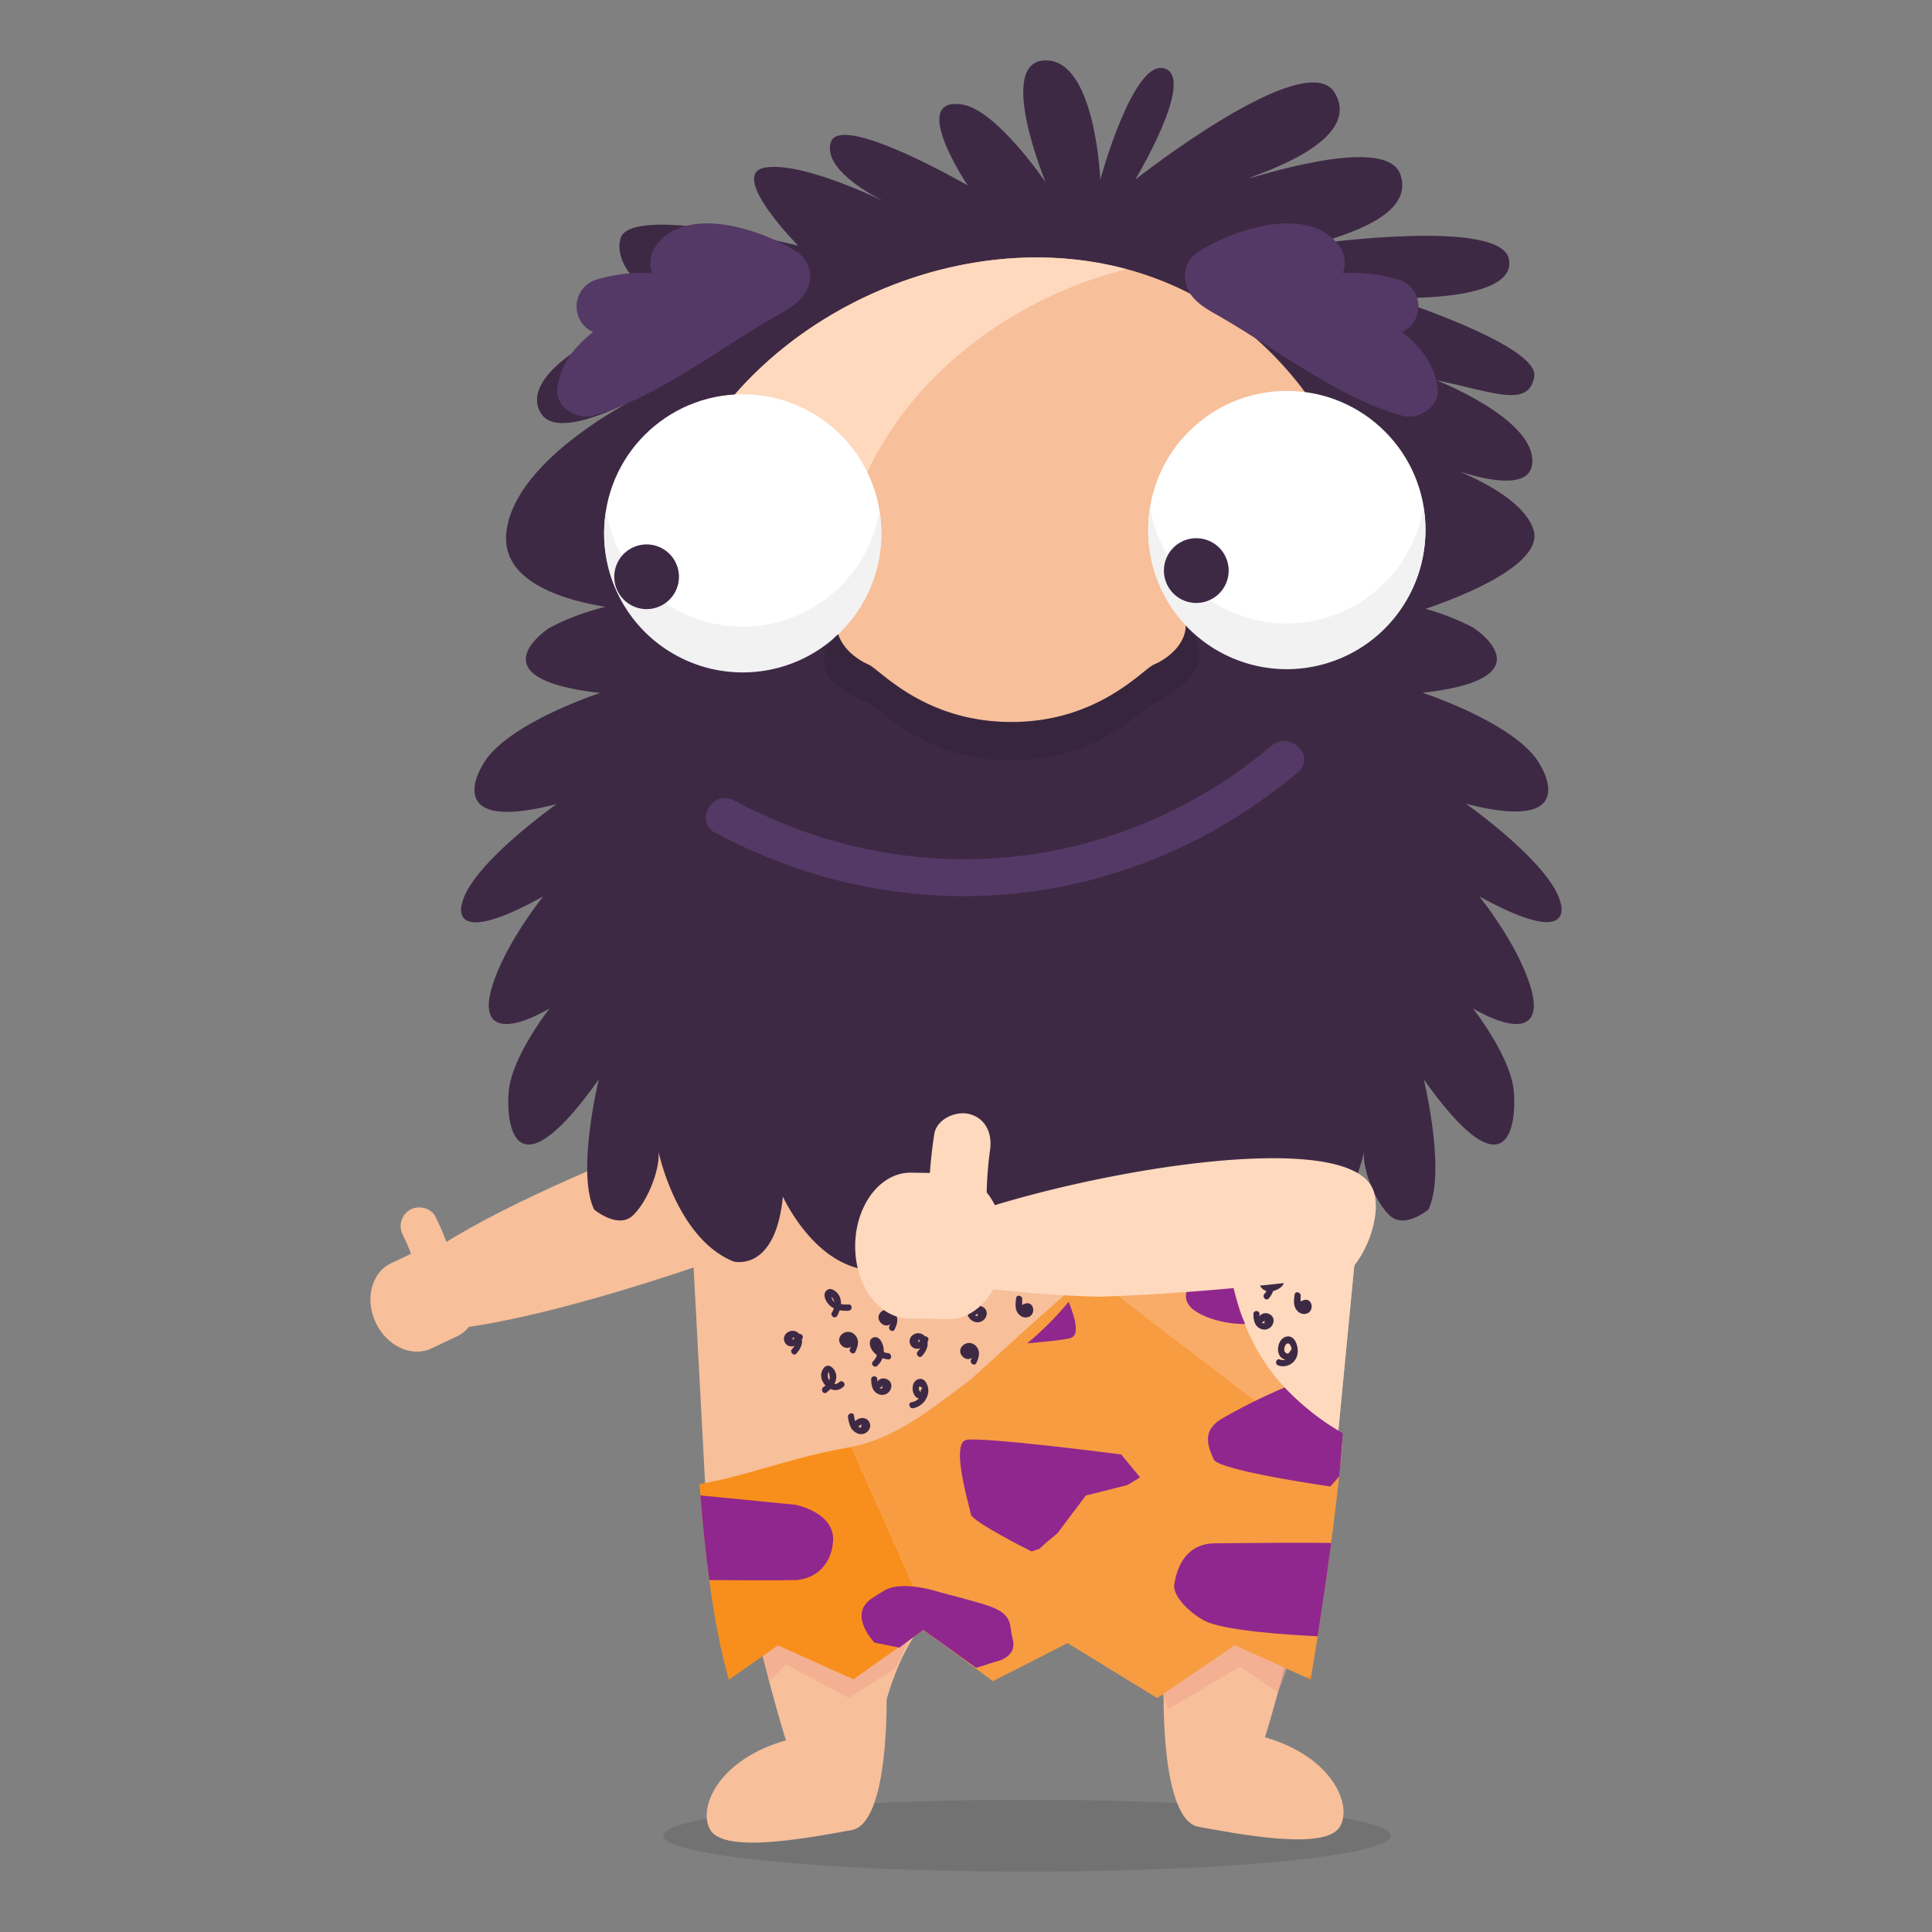 <svg height="512" viewBox="0 0 512 512" width="512" xmlns="http://www.w3.org/2000/svg"><rect x="0" y="0" width="512" height="512" fill="#808080" stroke="none"/><g id="social_media" data-name="social media"><g id="ok"><g id="HUH"><g opacity=".21"><ellipse cx="272.17" cy="486.48" fill="#3f3f44" rx="96.41" ry="9.52"/></g><path d="m308.39 448.14s-.9 34.2 9.27 36 33.51 6.46 37.4 0-3.42-21.16-25-24.91-21.67-11.09-21.67-11.09z" fill="#f7bf9a"/><path d="m324.59 484.4c3.3.48 12.06-25.23 18.92-55.26h-45.09c15.14 16.69 12.3 53.24 26.17 55.26z" fill="#f7bf9a"/><path d="m234.94 449s.9 34.2-9.27 36-33.51 6.46-37.4 0 3.42-21.16 25-24.91 21.67-11.09 21.67-11.09z" fill="#f7bf9a"/><path d="m218.94 485.22c-3.3.48-12.07-25.22-18.94-55.22h45.09c-15.09 16.64-12.28 53.19-26.15 55.22z" fill="#f7bf9a"/><g opacity=".63"><path d="m309.57 452.95 19.04-11.26 10.06 6.85 4.38-11.92-19.35-4.61-17.14 13.28z" fill="#f2a88f"/></g><path d="m134.17 141.25c2-20 35.68-36.36 35.68-36.36s-21 12-26.18 5.09 4-18.32 33.71-28.43c0 0-15.27-8.7-13-18.2s47.15 1.76 47.15 1.76-18.95-19.15-8.61-20.73 32.31 9.44 32.31 9.44-17.56-8-15.06-16.1 36.28 11.41 36.28 11.41-15.85-23.56-1.53-21.45c9.14 1.34 22.19 20.63 22.19 20.63s-13.33-32.11-.06-32.31 14.54 31.6 14.54 31.6 8.74-32.16 17.06-29.45-7.8 29.45-7.8 29.45 45.31-35.76 52.87-23-19.78 21.27-22.54 22.54 35.7-12.19 39.87-1.06-15.27 16.29-22 18.5c0 0 48.5-6.75 50.81 4s-25.86 10.6-31.38 10.29c0 0 39.64 12.65 38.11 21s-10.81 4-25.92.91c0 0 25.83 10.06 25.42 21.63s-28-.69-28-.69 24.77 7.44 28.3 18.67-30.64 21.61-30.64 21.61h-203.41s-40.15-.77-38.17-20.75z" fill="#3e2945"/><g opacity=".63"><path d="m203.9 445.49 4.37-4.43 16.72 8.93 12.42-7.99 3.36-7.18h-37.93l-.86 3.52z" fill="#f2a88f"/></g><path d="m334.84 284.82-23.49-5h-79.86l-23.38 4.95c-14.34 4.24-24.66 22.83-24.66 44.42l3.92 73.52c25 29.81 142.24 28.66 165.41-4.05l6.71-69.46c0-21.6-10.32-40.2-24.65-44.43zm0 0" fill="#f7bf9a"/><path d="m352.78 398.71 6.71-69.46c0-21.6-10.32-40.2-24.65-44.43l-23.49-5h-79.86l-23.38 4.95 93.34 24 51.33 89.93m-17.94-115.1" fill="#fed9be"/><path d="m211.4 284.19c-3.7 2.71-15.37 10.29-15.37 10.29s-99.81 35.12-94.54 53.52 122.22-24.9 121.51-28-11.6-35.81-11.6-35.81z" fill="#f7bf9a" fill-rule="evenodd"/><ellipse cx="305.16" cy="313.57" fill="#f79820" rx="7.98" ry="6.05" transform="matrix(.79 -.613 .613 .79 -128.15 252.86)"/><path d="m99.57 350.52c-2.95-6.24-1.12-13.29 4.08-15.75l6.78-3.21c5.21-2.46 11.82.6 14.77 6.83 3 6.24 1.13 13.29-4.08 15.75l-6.78 3.21c-5.21 2.46-11.82-.6-14.77-6.83z" fill="#f7bf9a"/><path d="m263.11 412.13c-6.43-2.56-17.11-5.79-13.88-8.37 3-2.36 12.64-10.76 19.71-16.93 4.48-3.91 11.51-4.82 16.28-2 3.7 2.21 8.11 4.88 12.1 7.38 9.15 5.73 2.62 11.39 2.62 11.39l-4.71 2.4-15.66 4.79s-9.8 3.99-16.46 1.34z" fill="#90278e"/><path d="m219.2 384.71c-11.46 2.41-22.42 6.62-33.82 8.59 1.13 15.33 3.41 37 7.8 51.83l13-9.09 20 9 18.46-13.1 3.91 2.89-22.9-51.39c-2.13.39-4.3.81-6.45 1.27z" fill="#f88f1c"/><path d="m348 374.58c-.64-.49-1.24-1-1.85-1.51a2.56 2.56 0 0 1 -1.08-.95 53.43 53.43 0 0 1 -16.34-24.49c-6.14-18.75-5.44-38.92-9.65-58.07a2.38 2.38 0 0 1 .71-2.32c-.28-2-.56-3.92-.85-5.87a61 61 0 0 0 -12.25-1.63 2.44 2.44 0 0 1 -.23 1.45c-1.49 2.94-2.92 5.91-4.36 8.87-2.55 15.66-12 47.49-12.69 47.65-.1 0-.17.11-.27.15l66.09 50.61c.2-2.15.37-4.18.51-6.11a16.24 16.24 0 0 1 -7.74-7.78z" fill="#f9ac67"/><path d="m347.53 444.06-1.4.52 1.22.55z" fill="#f88f1c"/><path d="m289.08 337.87c-3.68 1.54-31 27.19-32.39 28.17-10.15 7.45-19 15-31 17.37l22.9 51.39 14.55 10.73 19.78-10.09 23.74 14.56 20.57-14 18.89 8.54 1.4-.52c1-5.81 5.67-34.85 7.64-55.57z" fill="#f79c41"/><path d="m328.68 347.64a102.44 102.44 0 0 1 -3.17-12.7l-6.24 2.69c-4.38 1.89-6.23 5.63-4.12 8.31v.05c2.11 2.68 8.59 4.88 14.39 4.88h.46c-.47-1.07-.95-2.09-1.32-3.23z" fill="#90278e"/><path d="m340.44 367.7a147.51 147.51 0 0 0 -16.68 8.3c-5.63 3.33-3.38 7.88-2.07 10.79s30.85 7.14 30.85 7.14 1-1.07 2.35-2.67c.43-4.17.76-8 .95-11.45a67.23 67.23 0 0 1 -15.4-12.11z" fill="#90278e"/><path d="m352.78 408.92-4.17-.06h-7.6c-7.27 0-14.37.13-18.88.13-7.79 0-10.22 6.23-10.94 10.9-.44 2.8 3.45 7.11 7.88 9.55 5 2.73 22.48 3.83 30.13 4.19 1.04-6.72 2.37-15.63 3.58-24.71z" fill="#90278e"/><path d="m263.59 440.44s6-1 4.83-5.86c-.35-1.42-.56-2.86-.69-3.74-.35-2.3-1.95-3.95-5.57-5.21s-13.16-3.69-13.16-3.69-9.7-3.25-14.45-.54c-1.09.62-2.91 1.75-3.8 2.4-6 4.31 1 11.52 1 11.52l6.59 1.31 6.33-4.72 14 10.09z" fill="#90278e"/><path d="m210.91 418.73c3.69-.14 9.26-2.67 9.86-10.26s-9.87-9.68-9.87-9.68l-25.3-2.49c.55 6.83 1.31 14.65 2.37 22.45 6.56.04 20.16.09 22.94-.02z" fill="#90278e"/><path d="m272.22 356c5.68-.49 10.29-1 11.6-1.45 2.4-.83 1-5.5-.62-9.54a84.12 84.12 0 0 1 -10.98 10.99z" fill="#90278e"/><path d="m317 304.24a76.47 76.47 0 0 0 -16.19-4.9c-.43 3.76-.83 7.59-1.33 11.37 1.66-.42 3.38-.9 5.18-1.48 13.61-4.38 12.34-4.99 12.34-4.99z" fill="#90278e"/><path d="m273.4 411.16 2.1-.74c1.39-1.33 3-2.7 4.74-4.1l7.52-10 11-2.76 3.37-2.05-5-6.06s-36.79-4.78-41.06-3.85.93 17.74 1.2 19.69 16.13 9.87 16.13 9.87z" fill="#90278e"/><g fill="#3e2945"><path d="m244.06 368.92a1 1 0 0 1 -.51-1.11q-.07-.75.78 0c.3.39-.07 1.56-.23 1.91a3.27 3.27 0 0 1 -2.54 1.88c-1 .18-.6 1.78.44 1.59a5 5 0 0 0 4-4.19c.2-1.56-.84-4.38-2.92-3.38-1.63.78-1.53 3.55-.3 4.63s3.56-.08 2.87-1.79c-.39-1-2-.55-1.59.44z"/><path d="m232.53 361.9a5.25 5.25 0 0 0 1.63-4.57c-.16-1.19-1-3.29-2.52-2.93s-1.24 2.18-.67 3.16a5.68 5.68 0 0 0 4.41 2.69c1.06.12 1-1.53 0-1.65a4 4 0 0 1 -2.26-1 3.45 3.45 0 0 1 -.72-.88c-.3-.58-.35-.85-.13 0a3.71 3.71 0 0 1 -.91 4.06c-.78.73.39 1.9 1.17 1.17z"/><path d="m233.81 338.57c-.24 1.52-.43 3.25.81 4.41a2.29 2.29 0 0 0 3.05.27 2.12 2.12 0 0 0 .33-2.64c-.84-1.23-2.26-.53-3.15.2s.35 1.84 1.17 1.17c-.71.58-.65-2.77-.62-3 .16-1-1.43-1.49-1.59-.44z"/><path d="m269.31 344c-.24 1.52-.43 3.25.81 4.41a2.29 2.29 0 0 0 3.05.27 2.12 2.12 0 0 0 .33-2.64c-.84-1.23-2.26-.53-3.15.2s.35 1.84 1.17 1.17c-.71.58-.65-2.77-.62-3 .16-1-1.43-1.49-1.59-.44z"/><path d="m343.1 343.08c-.24 1.52-.43 3.25.81 4.41a2.29 2.29 0 0 0 3.05.27 2.12 2.12 0 0 0 .33-2.64c-.84-1.23-2.26-.53-3.15.2s.35 1.84 1.17 1.17c-.71.58-.65-2.77-.62-3 .16-1-1.43-1.49-1.59-.44z"/><path d="m230.88 365.46c0 1.62.27 3.31 1.95 4a2.43 2.43 0 0 0 3.19-1.27c1.17-2.73-3-4.14-3.8-1.42a.83.83 0 0 0 1.59.44v.8a1.07 1.07 0 0 1 -1.06-.82 3.36 3.36 0 0 1 -.24-1.72.83.83 0 0 0 -1.65 0z"/><path d="m246 344.54c0 1.62.27 3.31 1.95 4a2.43 2.43 0 0 0 3.19-1.27c1.17-2.73-3-4.14-3.8-1.42a.83.83 0 0 0 1.59.44v.8a1.07 1.07 0 0 1 -1.06-.82 3.36 3.36 0 0 1 -.24-1.72.83.83 0 0 0 -1.65 0z"/><path d="m243.69 336.19c0 1.62.27 3.31 1.95 4a2.43 2.43 0 0 0 3.19-1.27c1.17-2.73-3-4.14-3.8-1.42a.83.83 0 0 0 1.59.44v.8a1.07 1.07 0 0 1 -1.06-.82 3.36 3.36 0 0 1 -.24-1.72.83.83 0 0 0 -1.65 0z"/><path d="m237.09 352.3c.68-1.43 1.16-3 0-4.37a2.44 2.44 0 0 0 -3.42-.4c-2.42 1.91.87 5.22 2.7 3 .68-.81-.49-2-1.17-1.17q1.05-.68 1 .57a4.19 4.19 0 0 1 -.52 1.52c-.45 1 1 1.8 1.43.83z"/><path d="m258.74 361.2c.68-1.43 1.16-3 0-4.37a2.44 2.44 0 0 0 -3.42-.4c-2.42 1.91.87 5.22 2.7 3 .68-.81-.49-2-1.17-1.17q1.05-.68 1 .57a4.19 4.19 0 0 1 -.52 1.52c-.45 1 1 1.8 1.43.83z"/><path d="m226.67 358.25c.68-1.43 1.16-3 0-4.37a2.44 2.44 0 0 0 -3.42-.4c-2.42 1.91.87 5.22 2.7 3 .68-.81-.49-2-1.17-1.17q1.05-.68 1 .57a4.19 4.19 0 0 1 -.52 1.52c-.45 1 1 1.8 1.43.83z"/><path d="m256.15 346.23c0 1.62.27 3.31 1.95 4a2.43 2.43 0 0 0 3.19-1.27c1.17-2.73-3-4.14-3.8-1.42a.83.83 0 0 0 1.59.44v.8a1.07 1.07 0 0 1 -1.06-.82 3.36 3.36 0 0 1 -.24-1.72.83.83 0 0 0 -1.65 0z"/><path d="m332.17 348.16c0 1.62.27 3.31 1.95 4a2.43 2.43 0 0 0 3.19-1.27c1.17-2.73-3-4.14-3.8-1.42a.83.83 0 0 0 1.59.44v.8a1.07 1.07 0 0 1 -1.06-.82 3.36 3.36 0 0 1 -.24-1.72.83.83 0 0 0 -1.65 0z"/><path d="m224.72 375.56c.25 1.66.7 3.48 2.37 4.23a2.42 2.42 0 0 0 3.29-1.07 2 2 0 0 0 -.93-2.73c-1.53-.69-2.87.47-3.77 1.59-.66.82.5 2 1.17 1.17a6.24 6.24 0 0 1 .65-.76l.8-.52q-.07 1.48-.81.51c-.92-.56-1-1.9-1.17-2.87s-1.75-.6-1.59.44z"/><path d="m221.87 348.7c.87-1.64 1.46-3.6.51-5.35-.55-1-2.13-2.38-3.28-1.41s-.4 2.6.3 3.48c1.33 1.69 3.46 2.06 5.49 1.93 1.06-.07 1.06-1.72 0-1.65s-4.09 0-4.46-1.69c-.22-1 .77 1 .79 1.13a4.9 4.9 0 0 1 -.78 2.73c-.5.94.93 1.77 1.43.83z"/><path d="m211.11 353.9a2.87 2.87 0 0 1 -1.11 1.2q.19-1.32.58-.17c.65.95 0 1.85-.69 2.6s.46 2 1.17 1.17c1.18-1.31 2.08-3.21 1-4.86a2.35 2.35 0 0 0 -3.53-.61 2 2 0 0 0 .19 3.29c1.63.92 3.12-.5 3.91-1.79.56-.91-.87-1.74-1.43-.83z"/><path d="m244.45 354.52a2.87 2.87 0 0 1 -1.15 1.21q.19-1.32.58-.17c.65.95 0 1.85-.69 2.6s.46 2 1.17 1.17c1.18-1.31 2.08-3.21 1-4.86a2.35 2.35 0 0 0 -3.53-.61 2 2 0 0 0 .19 3.29c1.63.92 3.12-.5 3.91-1.79.56-.91-.87-1.74-1.43-.83z"/><path d="m219.05 369c1.58-1.18 3-2.93 2.46-5-.34-1.38-2-3-3.21-1.45-2.47 3.12 2.25 7.86 5.27 4.9.76-.75-.41-1.91-1.17-1.17-1.41 1.38-3.26-.46-3-2.06s.53.89.49 1.11a3.92 3.92 0 0 1 -1.7 2.28c-.84.63 0 2.06.83 1.43z"/><path d="m339.94 339.26-.06-.1-.13 1 .12-.13-.8.21h.16l-.61-.8c0 .41-1.4 1.05-1.61 1.11a1 1 0 0 1 -1.28-.24.93.93 0 0 1 -.49-.84l.66.2a3.35 3.35 0 0 1 .07 1.49 3.57 3.57 0 0 1 -.9 1.76c-.7.79.46 2 1.17 1.17 1.37-1.54 2.07-4.1.77-5.93a1.84 1.84 0 0 0 -3.32.6 2.84 2.84 0 0 0 2.38 3.48c1.47.2 4.34-1 4.21-2.8a.85.85 0 0 0 -.61-.8 1 1 0 0 0 -1.09.31.84.84 0 0 0 -.13 1l.06.1c.56.9 2 .07 1.43-.83z"/><path d="m341.85 358.19q-.69 1.1-1.45-.12a2.28 2.28 0 0 1 .2-1.49c.69-1.17 1.47-.27 1.64.69.34 1.85-1.1 3.7-3.06 3-1-.37-1.43 1.23-.44 1.59a3.89 3.89 0 0 0 5.13-3.18c.32-1.79-.75-5.23-3.22-4.39-1.88.64-2.54 3.72-1.37 5.19s3.78 1.1 4.16-.82c.21-1-1.39-1.48-1.59-.44z"/></g><ellipse cx="275.09" cy="244.99" fill="#8e3d7c" rx="67.03" ry="35.71"/><ellipse cx="275.09" cy="237.25" fill="#d49f77" rx="67.03" ry="35.71"/><path d="m375.41 195.29c-6.45-31.66-10.27-68.77-33.06-95.79-48.44-57.5-138.53-28.5-162.35 28.5-13.44 33-35.85 99.83 13.6 115.72 60.4 19.28 196.47 23.63 181.81-48.43z" fill="#f7bf9a"/><path d="m228.6 128c11.67-27.85 39.19-49 69.93-56.65-46.59-12.55-100.85 14.33-118.53 56.65-13.44 33-35.85 99.83 13.6 115.72 27.87 8.89 71.79 14.61 109.61 11.14-22.86-1.83-44.66-5.94-61-11.14-49.45-15.92-27.04-82.72-13.61-115.72z" fill="#fed9be"/><path d="m166.83 136.35.42.93a3.14 3.14 0 0 1 -.17-.43c-.08-.15-.15-.31-.25-.5z" fill="#d49f77"/><path d="m167.28 137.34v.05l-.07-.11a.14.14 0 0 1 .07.06z" fill="#d49f77"/><path d="m167.08 136.85a3.14 3.14 0 0 0 .17.43l.07.11c.11.2.01-.03-.24-.54z" fill="#d49f77"/><path d="m373.27 136.35-.42.93a3.61 3.61 0 0 0 .17-.43c.08-.15.15-.31.25-.5z" fill="#d49f77"/><path d="m372.82 137.34v.05l.07-.11s-.06.04-.07.06z" fill="#d49f77"/><path d="m373 136.85a3.61 3.61 0 0 1 -.17.43l-.07.11c-.09.2.01-.03.24-.54z" fill="#d49f77"/><path d="m413.5 239c-2.78-10.33-25-26-25-26 31 8 19.85-9.94 19.85-9.94-5.57-11.06-31.35-19.47-31.35-19.47 34.14-3.82 13.5-17.21 13.5-17.21-19.85-10.71-48.43-8.79-48.43-8.79 16.28-6.5 17.87-17.21 17.87-17.21-1.59-6.88-14.69-7.65-14.69-7.65-1.85.09-3.61.27-5.27.51-.56.08-1.06.2-1.59.3-1.07.19-2.14.37-3.14.61-.61.15-1.16.33-1.73.5-.85.24-1.7.48-2.49.76-.58.2-1.11.44-1.65.66-.71.29-1.42.57-2.09.89s-1 .52-1.51.78-1.2.64-1.76 1-.92.59-1.37.89-1 .69-1.48 1-.83.65-1.22 1-.84.71-1.23 1.07-.73.69-1.07 1c-.16.16-.34.32-.5.48a29.56 29.56 0 0 0 -7.26 12.59c10.55 11.13-1 18.1-4 19.3s-14.65 15.27-37.89 15.27-34.9-14-37.85-15.22-14.56-8.17-4-19.3a29.56 29.56 0 0 0 -7.26-12.59c-.15-.16-.34-.32-.5-.48q-.51-.52-1.07-1c-.39-.36-.8-.72-1.23-1.07s-.8-.65-1.22-1-1-.7-1.48-1-.89-.6-1.37-.89-1.16-.66-1.76-1-1-.53-1.51-.78-1.38-.6-2.09-.89c-.55-.22-1.08-.45-1.65-.66-.79-.28-1.64-.52-2.49-.76-.58-.17-1.13-.35-1.73-.5-1-.24-2.07-.43-3.14-.61-.54-.09-1-.22-1.59-.3-1.67-.24-3.42-.41-5.27-.51 0 0-13.1.77-14.69 7.65 0 0 1.59 10.71 17.87 17.21 0 0-28.58-1.91-48.43 8.79 0 0-20.64 13.38 13.5 17.21 0 0-25.81 8.41-31.36 19.5 0 0-11.12 18 19.85 9.94 0 0-22.23 15.68-25 26 0 0-4.76 13 21.44-1.53 0 0-9.93 12.24-13.5 23.71s3.35 12.77 15.17 6c0 0-10 12.73-10.81 21.91s1.67 28.15 23.86-3.13c0 0-6 24.55-1.24 34.49 0 0 6.35 5.35 10.32 1.53s7.15-12.24 6.75-16.82c0 0 4.76 22.94 19.85 29.06 0 0 11.12 3.06 13.1-17.2 0 0 6.35 14.14 17.87 18.35s17.47-2.3 17.07-17.21c0 0 5.2 22.7 24.56 22.7s26.62-22.7 26.62-22.7c-.39 14.91 5.56 21.41 17.07 17.21s17.87-18.35 17.87-18.35c2 20.27 13.1 17.2 13.1 17.2 15.08-6.12 19.85-29.06 19.85-29.06-.4 4.59 2.78 13 6.75 16.82s10.32-1.53 10.32-1.53c4.76-9.94-1.24-34.49-1.24-34.49 22.19 31.28 24.66 12.31 23.86 3.13s-10.81-21.91-10.81-21.91c11.82 6.77 18.74 5.47 15.17-6s-13.5-23.71-13.5-23.71c26.23 14.45 21.47 1.45 21.47 1.45z" fill="#3e2945"/><ellipse cx="196.83" cy="141.21" fill="#fff" rx="36.72" ry="36.72"/><circle cx="341.04" cy="140.33" fill="#fff" r="36.74"/><path d="m341 165.23a36.71 36.71 0 0 1 -36.21-30.82 36.74 36.74 0 1 0 72.43 0 36.72 36.72 0 0 1 -36.22 30.82z" fill="#f2f2f2"/><path d="m196.83 166.09a36.71 36.71 0 0 1 -36.21-30.82 36.74 36.74 0 1 0 72.43 0 36.72 36.72 0 0 1 -36.22 30.82z" fill="#f2f2f2"/><path d="m162.79 152.85a8.57 8.57 0 1 1 8.57 8.57 8.57 8.57 0 0 1 -8.57-8.57z" fill="#3e2945"/><path d="m308.45 151.21a8.58 8.58 0 1 1 8.57 8.58 8.58 8.58 0 0 1 -8.57-8.58z" fill="#3e2945"/><path d="m381 103c-.67-6.11-4.32-11-9.48-15a7.44 7.44 0 0 0 -1.24-14 42 42 0 0 0 -14.42-1.6 7.81 7.81 0 0 0 -1.56-8c-8.44-10.08-28.06-3.38-36.95 2.51-4 2.66-4.3 8.07-1.36 11.68 1.74 2.14 4.2 3.55 6.59 4.9 15.25 8.63 32 22 49 26.67 4.28 1.24 9.94-2.32 9.42-7.16z" fill="#543966"/><path d="m147.7 103c.67-6.11 4.32-11 9.48-15a7.44 7.44 0 0 1 1.24-14 42 42 0 0 1 14.42-1.6 7.81 7.81 0 0 1 1.56-8c8.44-10.08 28.06-3.38 36.95 2.51 4 2.66 4.3 8.07 1.36 11.68-1.74 2.14-4.2 3.55-6.59 4.9-15.25 8.63-32 22-49 26.67-4.29 1.24-9.96-2.32-9.42-7.16z" fill="#543966"/><g opacity=".35"><path d="m230.22 186.32c2.95 1.17 14.64 15.22 37.85 15.22s34.9-14 37.85-15.22 18.7-9.22 8.35-20.27c.12 1.07-.76 3.65-2.36 5.72a16.6 16.6 0 0 1 -6 4.36c-2.95 1.17-14.64 15.22-37.85 15.22s-34.9-14-37.85-15.22a18.66 18.66 0 0 1 -5-3.22c-1.83-1.8-2.64-4-3.45-4.72-10.34 11.05 5.47 16.94 8.46 18.13z" fill="#2a1d30"/></g><path d="m351.9 340.44a11.54 11.54 0 0 1 -7.47-.89s-26.25 3.22-52.94 4.09c-3.23.1-54.94-2.13-55.54-10-.93-12.12 117.56-40.46 127.77-18.75 3.28 6.99-2.88 23.25-11.82 25.55z" fill="#fed9be" fill-rule="evenodd"/><path d="m266.1 330.49c-.17 10.67-6.8 19.22-14.82 19.1l-10.44-.17c-8-.13-14.38-8.88-14.21-19.55.17-10.67 6.8-19.23 14.81-19.1l10.45.16c8 .13 14.38 8.88 14.22 19.55z" fill="#fed9be"/><path d="m261.48 320.59a98.94 98.94 0 0 1 .9-15.88c.6-4.09-1-8.24-5.36-9.44-3.61-1-8.83 1.23-9.44 5.36a123.74 123.74 0 0 0 -1.45 20c.15 9.86 15.49 9.89 15.34 0z" fill="#fed9be"/><path d="m119.39 332.41a61.11 61.11 0 0 0 -4-10c-1.21-2.39-4.58-3.07-6.79-1.78a5.06 5.06 0 0 0 -1.78 6.79 45.73 45.73 0 0 1 3 7.65 5 5 0 1 0 9.57-2.64z" fill="#f7bf9a"/></g><path d="m189.5 220.62c50.77 27.32 110.47 21.05 154.5-16 4.89-4.12-2.16-11.1-7-7-40.52 34.14-95.87 39.58-142.48 14.5-5.62-3-10.64 5.54-5 8.57z" fill="#543966"/></g></g></svg>